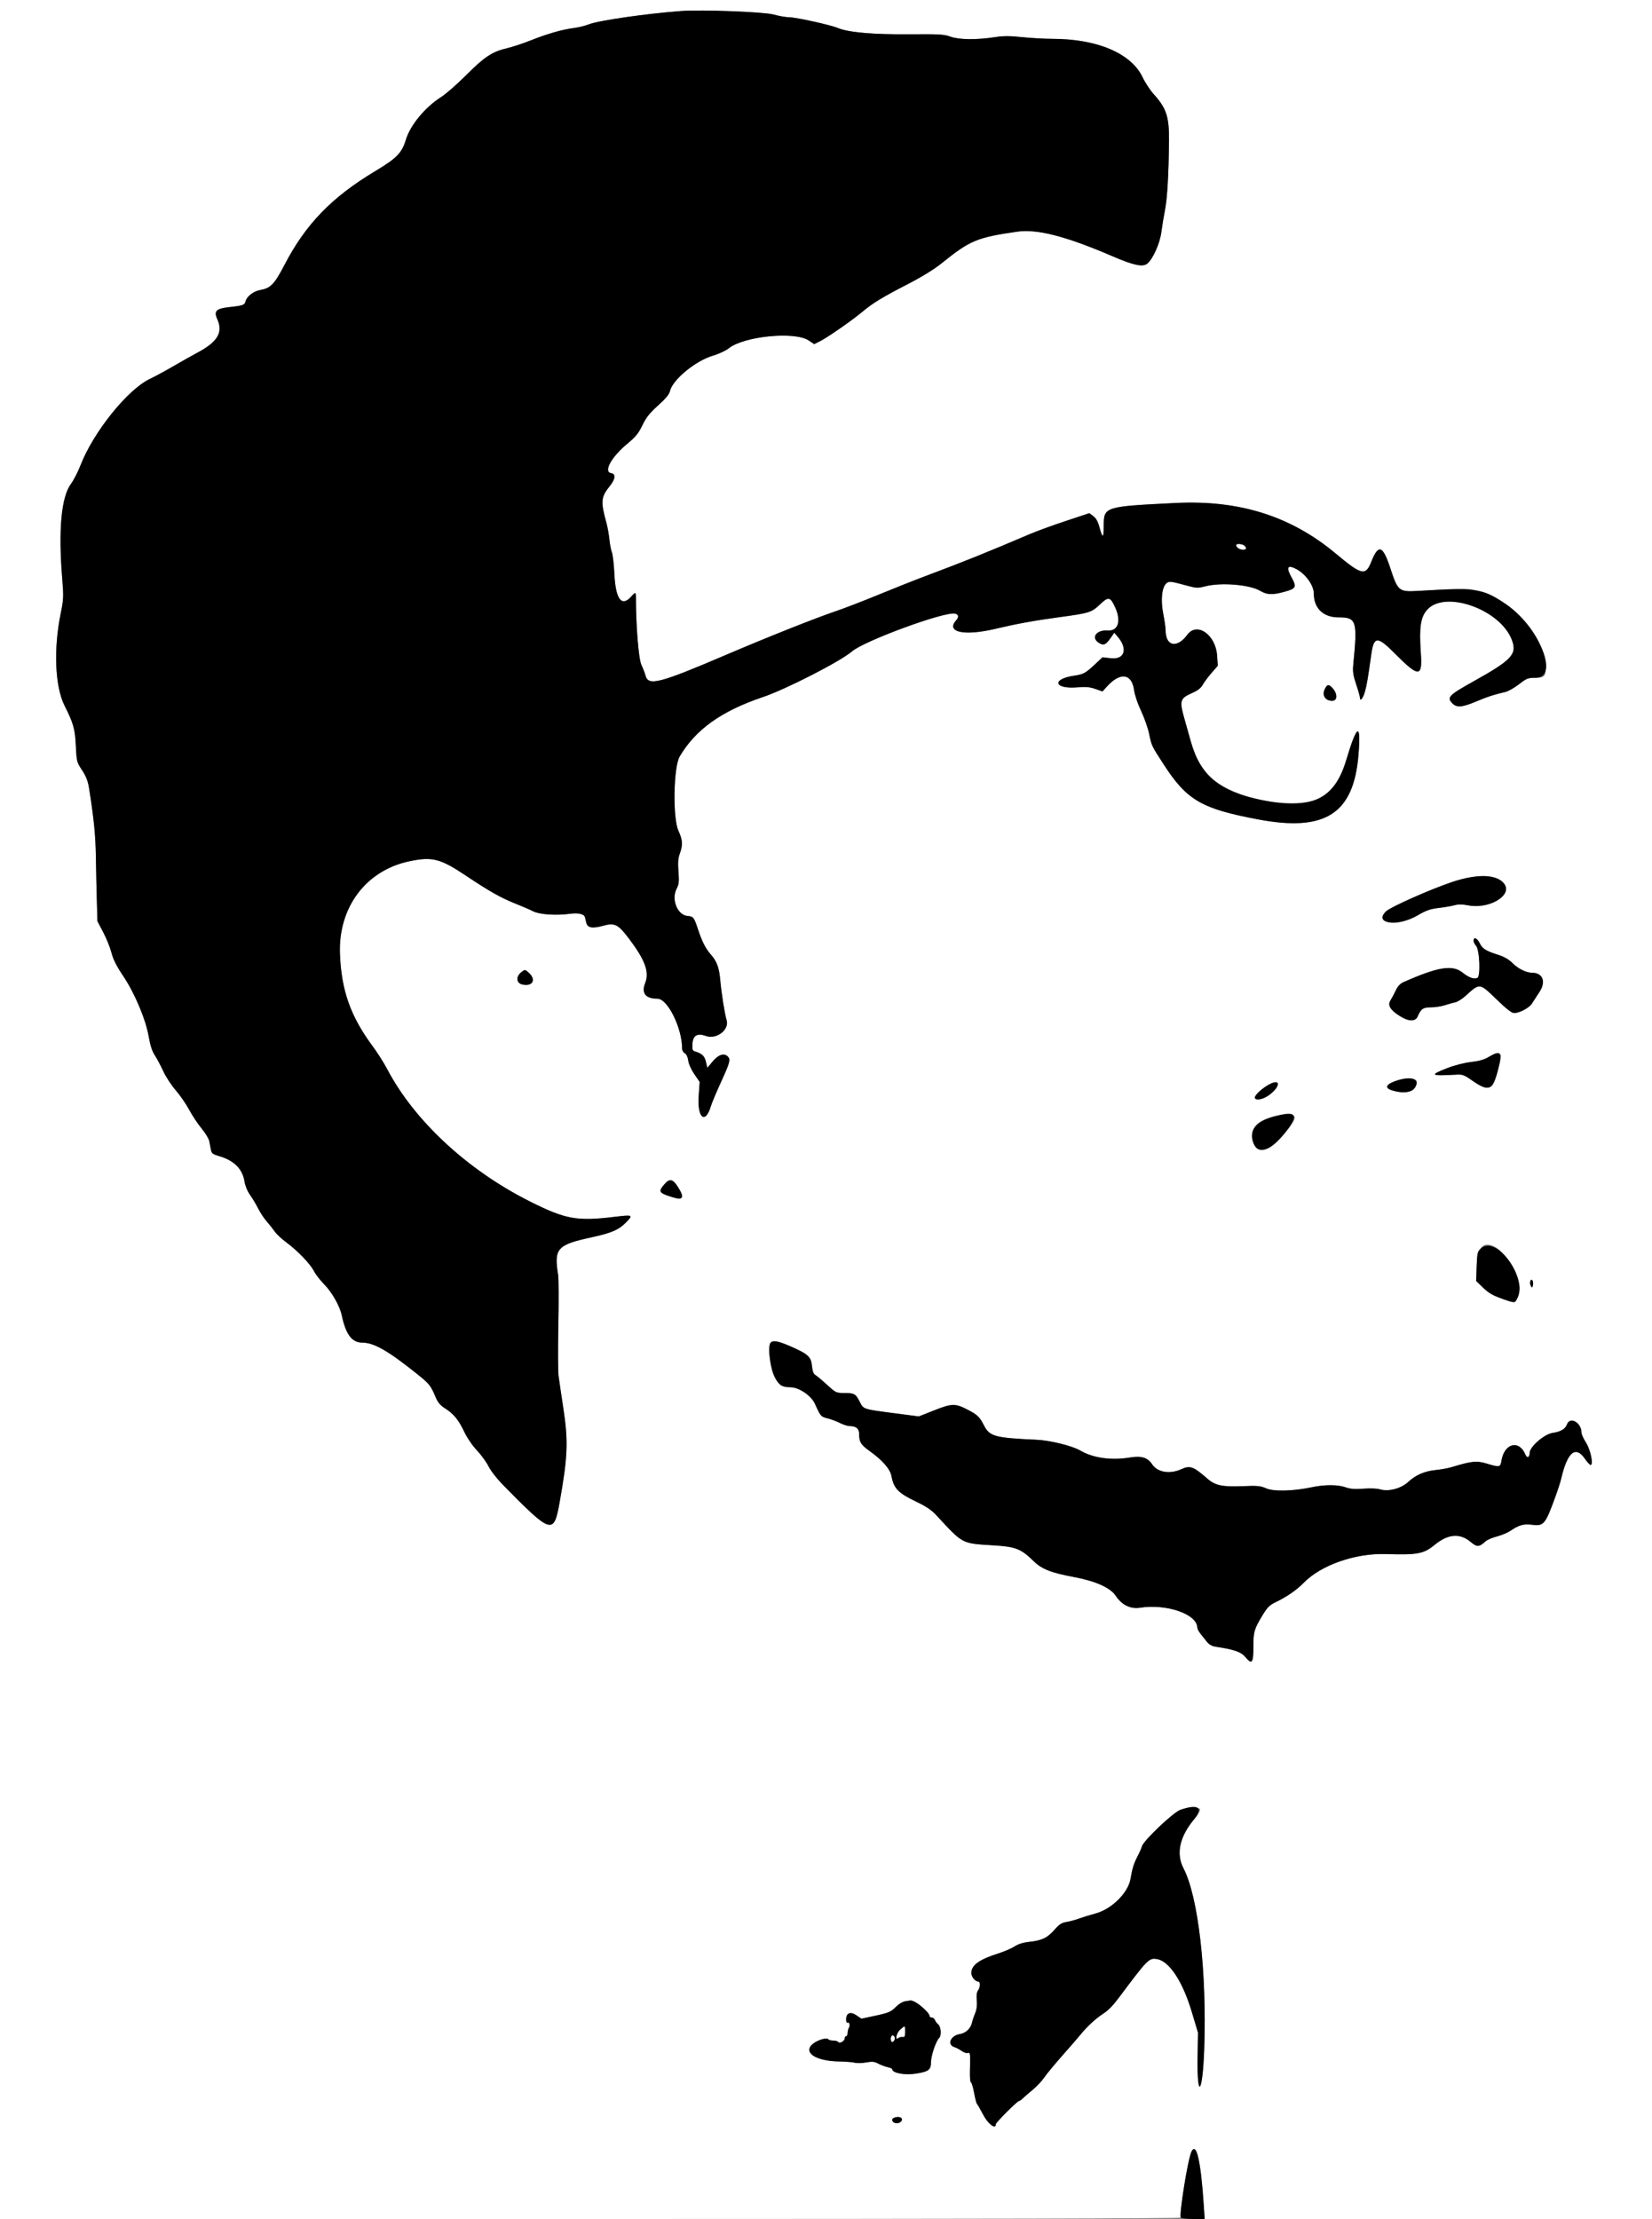 <svg id="svg" xmlns="http://www.w3.org/2000/svg" xmlns:xlink="http://www.w3.org/1999/xlink" width="400" height="537.282" viewBox="0, 0, 400,537.282"><rect x="0" y="0" width="400" height="537.282" fill="#808080" stroke="none"/><g id="svgg"><path id="path0" d="M0.000 268.641 L 0.000 537.282 143.052 537.282 C 235.651 537.282,286.030 537.163,285.894 536.943 C 285.779 536.757,285.997 534.366,286.379 531.630 C 288.590 515.769,290.270 516.625,291.489 534.233 L 291.700 537.282 345.850 537.282 L 400.000 537.282 400.000 268.641 L 400.000 0.000 200.000 0.000 L 0.000 0.000 0.000 268.641 M187.275 3.511 C 188.613 3.880,190.317 4.181,191.063 4.181 C 192.729 4.181,201.068 6.021,202.918 6.797 C 205.436 7.852,211.450 8.378,220.178 8.304 C 227.426 8.242,228.603 8.310,230.139 8.879 C 232.163 9.628,236.498 9.678,240.859 9.002 C 242.955 8.678,244.456 8.676,247.518 8.996 C 249.692 9.222,253.002 9.408,254.872 9.408 C 265.675 9.408,273.935 12.938,276.669 18.725 C 277.275 20.007,278.484 21.845,279.356 22.810 C 282.432 26.212,283.109 28.290,283.051 34.146 C 282.970 42.268,282.635 48.024,282.078 50.849 C 281.793 52.299,281.396 54.714,281.197 56.217 C 280.832 58.964,279.174 62.685,277.809 63.817 C 276.713 64.726,274.535 64.267,269.338 62.029 C 258.169 57.221,251.127 55.400,246.351 56.087 C 236.549 57.497,234.884 58.191,228.001 63.742 C 226.195 65.198,223.222 67.030,219.813 68.787 C 213.670 71.953,211.337 73.372,208.885 75.429 C 206.421 77.496,200.456 81.657,198.660 82.561 L 197.146 83.324 195.778 82.419 C 192.415 80.193,180.160 81.397,176.490 84.313 C 175.763 84.891,174.052 85.692,172.688 86.092 C 168.399 87.352,162.814 91.957,162.203 94.737 C 162.039 95.486,161.157 96.545,159.345 98.171 C 157.294 100.011,156.469 101.053,155.547 102.962 C 154.595 104.935,153.907 105.782,151.943 107.401 C 148.028 110.627,146.013 114.288,147.997 114.571 C 149.132 114.733,149.005 116.002,147.691 117.635 C 145.496 120.362,145.398 121.382,146.828 126.575 C 147.104 127.577,147.430 129.392,147.553 130.607 C 147.676 131.823,147.950 133.234,148.161 133.743 C 148.372 134.252,148.646 136.668,148.769 139.112 C 149.074 145.150,150.538 147.053,152.858 144.424 C 153.831 143.321,153.979 143.333,153.977 144.512 C 153.963 151.361,154.621 159.545,155.301 160.988 C 155.711 161.857,156.155 162.998,156.286 163.523 C 156.950 166.168,159.507 165.522,175.610 158.639 C 185.850 154.262,197.421 149.657,202.439 147.962 C 204.451 147.282,208.998 145.528,212.544 144.065 C 216.089 142.601,221.263 140.547,224.042 139.501 C 234.043 135.735,238.073 134.113,249.652 129.195 C 251.185 128.544,254.987 127.166,258.100 126.132 L 263.761 124.253 264.720 124.966 C 265.380 125.457,265.843 126.285,266.202 127.620 C 266.968 130.462,267.247 130.411,267.247 127.429 C 267.247 122.664,267.312 122.643,284.669 121.788 C 300.074 121.029,312.527 124.952,323.345 133.970 C 329.795 139.346,330.631 139.533,332.073 135.914 C 333.772 131.653,334.838 132.057,336.669 137.654 C 338.461 143.133,338.726 143.348,343.356 143.075 C 355.820 142.341,355.530 142.335,358.761 143.386 C 366.638 145.949,373.246 153.299,374.084 160.432 C 374.466 163.683,374.204 164.111,371.831 164.111 C 369.966 164.111,369.651 164.233,367.793 165.676 C 366.685 166.537,365.207 167.375,364.509 167.540 C 361.545 168.239,360.294 168.646,357.491 169.824 C 353.956 171.310,352.686 171.399,351.596 170.239 C 350.286 168.845,350.822 168.303,356.808 164.963 C 366.113 159.770,367.387 158.389,366.065 154.928 C 363.246 147.546,349.932 142.801,345.571 147.624 C 343.959 149.406,343.590 151.938,344.031 158.188 C 344.444 164.049,343.521 164.062,337.784 158.275 C 333.518 153.972,332.653 153.994,332.034 158.420 C 331.190 164.443,330.910 166.065,330.441 167.644 C 329.972 169.223,329.268 169.950,329.268 168.855 C 329.268 168.589,328.863 167.164,328.367 165.688 C 327.654 163.565,327.506 162.591,327.659 161.031 C 328.717 150.248,328.477 149.477,324.058 149.477 C 320.407 149.477,318.118 147.266,318.118 143.740 C 318.118 141.741,316.145 138.972,313.867 137.776 C 311.717 136.647,311.343 137.338,312.744 139.846 C 314.006 142.103,313.820 142.499,311.150 143.245 C 308.088 144.101,306.836 144.058,305.099 143.040 C 302.542 141.542,295.611 140.982,291.824 141.968 C 290.044 142.432,289.681 142.417,287.365 141.789 C 283.467 140.732,283.143 140.692,282.489 141.180 C 281.344 142.036,280.984 145.176,281.644 148.539 C 281.966 150.178,282.230 152.005,282.230 152.600 C 282.230 156.509,284.986 157.074,287.496 153.679 C 289.839 150.511,294.370 153.694,294.698 158.739 L 294.858 161.206 293.335 162.956 C 292.497 163.918,291.541 165.206,291.209 165.818 C 290.785 166.601,290.010 167.195,288.596 167.820 C 285.732 169.086,285.557 169.656,286.738 173.868 C 289.552 183.906,289.472 183.699,291.650 186.620 C 294.995 191.106,303.948 194.444,312.651 194.449 C 320.382 194.453,323.602 191.922,325.982 183.972 C 328.609 175.197,329.585 174.810,328.925 182.805 C 327.751 197.030,320.904 201.447,304.724 198.417 C 290.945 195.837,287.399 193.781,281.788 185.122 C 278.780 180.478,278.861 180.650,278.242 177.677 C 277.947 176.266,277.069 173.771,276.291 172.132 C 275.466 170.397,274.758 168.293,274.596 167.094 C 274.043 163.025,271.200 162.677,267.970 166.285 L 266.952 167.422 265.226 166.813 C 263.885 166.340,262.917 166.253,260.884 166.425 C 255.223 166.903,254.535 164.411,260.105 163.600 C 262.328 163.276,262.840 162.997,265.094 160.885 L 266.947 159.149 268.995 159.381 C 272.322 159.757,273.142 157.084,270.605 154.134 L 269.807 153.206 268.788 154.644 C 267.681 156.208,267.119 156.387,265.931 155.555 C 264.138 154.299,265.550 152.478,268.170 152.667 C 270.731 152.852,271.537 150.415,270.020 147.072 C 268.844 144.479,268.405 144.392,266.344 146.342 C 264.262 148.311,263.834 148.443,256.272 149.468 C 250.440 150.258,246.092 151.052,241.115 152.236 C 233.428 154.065,228.904 153.079,231.553 150.152 C 232.249 149.383,232.084 148.705,231.166 148.562 C 228.402 148.131,209.283 155.169,206.314 157.710 C 203.447 160.164,190.299 166.899,184.669 168.798 C 174.663 172.172,168.408 176.645,164.572 183.171 C 163.068 185.729,162.855 198.058,164.261 201.133 C 165.299 203.402,165.370 204.549,164.605 206.664 C 164.186 207.822,164.107 208.873,164.274 211.044 C 164.462 213.488,164.393 214.096,163.798 215.262 C 162.509 217.789,164.032 221.551,166.435 221.774 C 167.901 221.910,168.038 222.085,169.032 225.087 C 170.011 228.043,170.847 229.675,172.129 231.135 C 173.578 232.785,174.119 234.257,174.394 237.289 C 174.692 240.567,175.465 245.446,175.937 247.020 C 176.634 249.343,173.471 251.751,170.929 250.832 C 168.848 250.079,167.794 250.686,167.664 252.711 C 167.577 254.057,167.674 254.398,168.186 254.552 C 169.977 255.093,170.567 255.637,170.916 257.071 L 171.274 258.545 172.588 256.973 C 173.951 255.343,175.326 254.908,176.237 255.819 C 176.939 256.520,176.734 257.286,174.590 261.965 C 173.454 264.445,172.333 267.115,172.098 267.900 C 170.768 272.339,168.795 270.654,169.171 265.400 L 169.417 261.967 168.127 260.095 C 167.375 259.003,166.757 257.628,166.646 256.798 C 166.527 255.906,166.213 255.244,165.806 255.027 C 165.449 254.836,165.157 254.310,165.157 253.859 C 165.157 248.888,161.651 241.812,159.189 241.812 C 156.275 241.812,155.237 240.463,156.234 237.972 C 157.273 235.376,156.196 232.439,152.326 227.311 C 149.648 223.763,148.847 223.367,145.962 224.169 C 143.412 224.878,142.227 224.648,141.954 223.394 C 141.844 222.888,141.692 222.276,141.617 222.033 C 141.386 221.283,139.980 220.983,137.979 221.255 C 134.650 221.709,130.642 221.436,129.092 220.650 C 128.327 220.262,126.446 219.446,124.913 218.836 C 121.269 217.386,118.612 215.891,112.903 212.079 C 106.588 207.862,104.688 207.373,99.129 208.536 C 88.622 210.735,81.896 219.688,82.312 230.923 C 82.641 239.795,84.871 246.092,90.259 253.358 C 91.393 254.888,92.954 257.346,93.726 258.819 C 100.293 271.343,113.149 283.283,128.232 290.867 C 136.931 295.242,139.629 295.737,148.780 294.636 C 153.288 294.093,153.384 294.142,151.525 296.037 C 149.800 297.794,148.012 298.555,143.119 299.615 C 134.890 301.398,134.092 302.307,135.142 308.711 C 135.283 309.573,135.307 314.977,135.194 320.720 C 135.081 326.463,135.101 332.029,135.238 333.090 C 135.375 334.150,135.891 337.653,136.384 340.873 C 137.622 348.944,137.479 352.659,135.508 363.720 C 134.168 371.239,133.346 371.148,124.739 362.527 C 120.471 358.252,119.103 356.666,118.296 355.052 C 117.769 353.998,116.499 352.252,115.475 351.171 C 114.376 350.011,113.113 348.155,112.393 346.641 C 111.012 343.737,109.829 342.307,107.691 340.957 C 106.638 340.292,106.013 339.553,105.523 338.391 C 104.256 335.393,104.027 335.108,100.874 332.582 C 93.987 327.067,90.517 325.087,87.738 325.087 C 85.212 325.087,83.733 323.123,82.750 318.467 C 82.280 316.243,80.396 312.906,78.552 311.032 C 77.551 310.016,76.399 308.530,75.992 307.731 C 75.102 305.987,71.993 302.763,69.284 300.776 C 68.201 299.981,66.957 298.815,66.520 298.185 C 66.083 297.554,65.211 296.456,64.582 295.744 C 63.953 295.032,63.021 293.621,62.510 292.608 C 61.999 291.595,61.108 290.106,60.531 289.298 C 59.896 288.410,59.370 287.122,59.198 286.037 C 58.724 283.034,56.664 280.976,53.095 279.938 C 51.516 279.479,51.240 279.267,51.069 278.379 C 50.960 277.814,50.778 276.872,50.665 276.286 C 50.551 275.700,49.719 274.328,48.815 273.237 C 47.911 272.147,46.553 270.102,45.798 268.694 C 45.043 267.285,43.582 265.168,42.551 263.990 C 41.521 262.811,40.157 260.718,39.520 259.339 C 38.883 257.960,37.951 256.211,37.449 255.453 C 36.832 254.519,36.367 253.077,36.010 250.991 C 35.298 246.820,32.606 240.443,29.781 236.237 C 28.209 233.897,27.394 232.277,27.000 230.710 C 26.692 229.490,25.800 227.267,25.016 225.769 L 23.590 223.046 23.450 218.230 C 23.374 215.582,23.268 210.749,23.216 207.491 C 23.130 202.181,22.739 198.238,21.563 190.843 C 21.286 189.099,20.843 187.960,19.871 186.488 C 18.595 184.556,18.548 184.377,18.368 180.662 C 18.165 176.484,17.798 175.165,15.653 170.906 C 13.310 166.251,12.926 157.227,14.701 148.516 C 15.401 145.083,15.425 144.484,15.055 139.921 C 14.107 128.250,14.843 120.351,17.174 117.170 C 17.845 116.255,18.877 114.251,19.468 112.717 C 22.558 104.693,30.857 94.338,36.267 91.757 C 37.529 91.155,40.116 89.755,42.016 88.646 C 43.916 87.537,46.490 86.088,47.735 85.427 C 52.683 82.800,54.070 80.492,52.619 77.303 C 51.734 75.358,52.324 74.723,55.323 74.392 C 58.831 74.006,59.219 73.872,59.446 72.968 C 59.748 71.764,61.415 70.488,63.046 70.212 C 65.512 69.796,66.449 68.818,68.898 64.111 C 74.022 54.262,80.299 47.777,90.837 41.446 C 96.066 38.305,97.303 37.040,98.269 33.849 C 99.341 30.306,102.922 25.964,106.794 23.511 C 107.944 22.783,110.700 20.370,112.919 18.149 C 117.330 13.735,119.217 12.496,122.798 11.666 C 124.089 11.366,126.714 10.496,128.631 9.732 C 132.567 8.164,136.199 7.131,139.024 6.776 C 140.078 6.644,141.677 6.247,142.576 5.894 C 144.970 4.954,156.475 3.296,164.983 2.664 C 169.867 2.301,184.967 2.875,187.275 3.511 M299.303 131.986 C 299.303 132.526,300.148 133.101,300.941 133.101 C 301.827 133.101,301.960 132.762,301.324 132.125 C 300.857 131.659,299.303 131.552,299.303 131.986 M322.478 166.430 C 323.897 167.849,323.938 169.686,322.551 169.686 C 320.856 169.686,320.023 168.328,320.788 166.812 C 321.348 165.704,321.678 165.630,322.478 166.430 M362.711 212.805 C 367.715 215.320,361.869 220.459,355.437 219.201 C 354.062 218.932,353.097 218.927,352.174 219.183 C 351.454 219.383,349.729 219.679,348.342 219.840 C 346.312 220.076,345.320 220.425,343.269 221.624 C 339.460 223.850,335.200 224.099,334.916 222.112 C 334.747 220.932,336.218 219.952,342.023 217.375 C 353.220 212.406,359.260 211.072,362.711 212.805 M358.285 228.381 C 358.920 229.714,359.814 230.271,362.842 231.219 C 364.255 231.661,365.341 232.309,366.368 233.322 C 367.683 234.618,369.597 235.532,371.010 235.538 C 373.568 235.549,374.384 237.726,372.749 240.178 C 372.087 241.173,371.271 242.430,370.937 242.973 C 370.288 244.028,367.952 245.276,366.604 245.289 C 366.037 245.294,364.737 244.280,362.369 241.986 C 358.198 237.945,358.351 237.961,354.812 241.164 C 354.008 241.891,352.911 242.574,352.373 242.684 C 351.834 242.793,350.688 243.113,349.826 243.394 C 348.963 243.676,347.459 243.905,346.483 243.904 C 344.588 243.902,344.054 244.265,343.280 246.080 C 342.719 247.398,341.084 247.374,338.941 246.015 C 336.597 244.528,335.929 243.402,336.684 242.207 C 337.004 241.702,337.577 240.623,337.958 239.809 C 338.423 238.815,339.027 238.161,339.796 237.820 C 348.203 234.090,351.683 233.529,354.152 235.508 C 355.640 236.700,356.827 237.129,357.705 236.793 C 358.531 236.476,358.270 229.973,357.393 229.004 C 357.064 228.640,356.794 228.080,356.794 227.760 C 356.794 226.754,357.686 227.126,358.285 228.381 M128.113 235.601 C 129.888 237.268,128.920 238.914,126.481 238.376 C 125.027 238.056,124.857 236.515,126.159 235.453 C 127.101 234.684,127.141 234.687,128.113 235.601 M363.415 255.693 C 363.415 256.848,362.029 261.782,361.462 262.648 C 360.684 263.836,359.142 263.517,356.438 261.610 C 354.559 260.285,354.107 260.116,352.674 260.198 C 346.305 260.563,345.995 260.336,350.489 258.598 C 352.263 257.913,354.596 257.317,356.209 257.139 C 358.105 256.929,359.376 256.570,360.390 255.958 C 362.159 254.891,363.415 254.781,363.415 255.693 M342.906 261.582 C 343.367 262.043,342.696 263.639,341.851 264.090 C 340.443 264.844,335.889 264.185,335.889 263.228 C 335.889 261.773,341.728 260.404,342.906 261.582 M309.408 262.392 C 309.408 263.740,306.446 266.202,304.826 266.202 C 303.562 266.202,303.549 265.554,304.791 264.386 C 306.747 262.548,309.408 261.398,309.408 262.392 M313.498 270.557 C 313.648 271.800,308.781 277.436,307.034 278.043 C 303.378 279.313,301.555 274.143,304.835 271.807 C 307.338 270.025,313.330 269.161,313.498 270.557 M164.119 287.350 C 165.825 290.040,165.457 290.708,162.743 289.851 C 159.509 288.830,159.341 288.559,160.832 286.786 C 162.104 285.275,162.888 285.410,164.119 287.350 M361.996 301.904 C 364.497 303.197,367.944 308.971,367.944 311.868 C 367.944 313.226,367.145 315.331,366.630 315.331 C 365.020 315.331,360.670 313.297,359.153 311.834 L 357.424 310.168 357.545 306.621 C 357.705 301.920,359.122 300.418,361.996 301.904 M371.161 311.228 C 370.996 311.857,370.946 311.868,370.652 311.343 C 370.235 310.598,370.625 309.368,371.056 310.066 C 371.214 310.321,371.261 310.844,371.161 311.228 M191.407 325.987 C 195.683 327.863,196.387 328.505,196.600 330.721 C 196.723 332.000,196.968 332.666,197.408 332.916 C 197.755 333.114,199.025 334.177,200.230 335.279 C 202.365 337.231,202.473 337.282,204.434 337.288 C 206.870 337.294,207.199 337.482,208.175 339.423 C 209.090 341.241,208.937 341.190,216.551 342.183 L 222.474 342.956 226.235 341.470 C 230.486 339.790,231.300 339.774,234.274 341.313 C 236.639 342.536,237.199 343.067,238.194 345.029 C 239.611 347.823,240.731 348.134,251.114 348.614 C 254.287 348.760,259.682 350.102,261.564 351.212 C 264.639 353.027,269.057 353.651,273.560 352.907 C 276.359 352.445,277.888 352.906,278.955 354.534 C 280.238 356.493,283.229 357.005,286.014 355.741 C 288.167 354.764,288.939 355.046,292.402 358.072 C 294.238 359.676,295.975 360.041,300.847 359.844 C 304.475 359.698,305.203 359.765,306.578 360.373 C 308.381 361.171,313.141 361.055,317.633 360.103 C 320.765 359.439,323.925 359.448,325.827 360.124 C 326.964 360.529,328.060 360.613,330.139 360.455 C 331.753 360.332,333.440 360.397,334.146 360.610 C 336.191 361.225,339.220 360.434,340.961 358.829 C 342.838 357.099,344.929 356.201,347.735 355.921 C 348.981 355.797,350.706 355.479,351.568 355.214 C 356.280 353.770,357.567 353.640,359.953 354.365 C 363.094 355.320,363.288 355.285,363.539 353.718 C 364.222 349.444,367.810 348.506,369.349 352.199 C 369.752 353.164,370.383 352.896,370.383 351.760 C 370.383 350.302,373.950 347.219,375.958 346.942 C 377.858 346.680,379.028 345.987,379.407 344.900 C 380.117 342.864,382.921 344.445,382.926 346.883 C 382.926 347.277,383.423 348.374,384.030 349.322 C 385.124 351.031,385.873 354.704,385.128 354.704 C 384.949 354.704,384.302 353.993,383.690 353.125 C 381.455 349.954,379.500 351.639,378.018 358.014 C 377.839 358.780,377.208 360.740,376.616 362.369 C 374.159 369.119,373.810 369.542,370.992 369.190 C 368.926 368.931,367.771 369.246,365.800 370.601 C 365.099 371.083,363.610 371.715,362.490 372.005 C 361.369 372.295,360.139 372.813,359.756 373.156 C 358.121 374.621,357.655 374.646,356.108 373.354 C 353.476 371.155,350.623 371.387,347.358 374.065 C 344.712 376.236,343.168 376.525,335.540 376.281 C 328.138 376.044,319.890 378.931,315.670 383.234 C 313.934 385.005,311.575 386.634,308.856 387.939 C 307.377 388.650,306.849 389.183,305.652 391.172 C 303.653 394.496,303.484 395.087,303.484 398.783 C 303.484 402.661,303.137 403.114,301.582 401.262 C 300.487 399.957,298.908 399.402,294.329 398.711 C 293.463 398.580,292.750 398.181,292.239 397.541 C 291.812 397.007,291.113 396.127,290.684 395.585 C 290.256 395.043,289.902 394.364,289.899 394.077 C 289.862 390.822,282.460 388.264,276.008 389.276 C 273.708 389.636,271.616 388.599,270.138 386.367 C 268.859 384.433,265.266 382.818,260.105 381.857 C 254.445 380.803,252.261 379.939,250.222 377.947 C 247.235 375.030,245.923 374.508,240.767 374.185 C 232.703 373.680,233.310 373.997,226.649 366.810 C 225.552 365.627,224.188 364.711,221.877 363.609 C 217.454 361.498,216.412 360.416,215.833 357.330 C 215.525 355.688,213.617 353.515,210.585 351.351 C 208.418 349.804,208.027 349.163,208.019 347.138 C 208.013 345.898,207.274 345.296,205.758 345.296 C 205.259 345.296,204.195 344.962,203.395 344.554 C 202.595 344.145,201.234 343.636,200.372 343.421 C 198.757 343.019,198.688 342.941,197.317 339.899 C 196.417 337.903,193.435 335.889,191.381 335.889 C 188.188 335.889,186.574 333.267,186.341 327.700 C 186.196 324.239,186.890 324.005,191.407 325.987 M290.592 438.192 C 290.592 438.501,289.947 439.524,289.158 440.466 C 285.621 444.691,284.714 448.824,286.551 452.349 C 290.147 459.248,292.230 477.415,291.575 496.167 C 291.194 507.091,289.798 508.640,289.974 497.944 L 290.070 492.160 288.557 487.108 C 286.331 479.678,283.103 474.807,280.091 474.336 C 278.211 474.042,277.872 474.387,271.000 483.580 C 269.464 485.636,268.325 486.802,267.073 487.601 C 265.364 488.692,263.156 490.728,261.672 492.580 C 261.193 493.179,259.229 495.446,257.308 497.618 C 255.386 499.791,253.361 502.242,252.806 503.066 C 252.251 503.890,251.001 505.215,250.028 506.012 C 249.054 506.808,247.977 507.741,247.635 508.085 C 247.292 508.429,246.886 508.711,246.733 508.711 C 246.323 508.711,241.115 513.921,241.115 514.331 C 241.115 515.701,239.225 514.276,238.051 512.021 C 237.353 510.679,236.678 509.503,236.550 509.408 C 236.423 509.312,236.110 508.097,235.854 506.707 C 235.598 505.318,235.250 504.181,235.081 504.181 C 234.911 504.181,234.809 502.888,234.853 501.307 C 234.969 497.188,234.927 496.854,234.333 497.082 C 234.052 497.189,233.386 496.970,232.852 496.594 C 232.318 496.218,231.543 495.805,231.130 495.677 C 229.241 495.091,230.115 492.896,232.389 492.511 C 233.914 492.254,235.069 491.128,235.399 489.578 C 235.504 489.082,235.835 488.095,236.134 487.385 C 236.490 486.538,236.619 485.488,236.508 484.333 C 236.397 483.176,236.496 482.365,236.799 481.966 C 237.373 481.210,237.422 479.791,236.874 479.791 C 236.115 479.791,235.192 478.643,235.192 477.701 C 235.192 475.824,237.095 474.449,241.728 472.979 C 243.179 472.518,244.950 471.756,245.662 471.284 C 246.517 470.719,247.712 470.345,249.175 470.187 C 252.263 469.852,253.602 469.216,255.300 467.276 C 256.459 465.951,257.065 465.551,258.187 465.372 C 258.969 465.247,260.268 464.901,261.076 464.603 C 261.883 464.306,263.820 463.706,265.379 463.271 C 269.264 462.188,273.193 458.246,273.743 454.878 C 274.125 452.543,274.549 451.160,275.352 449.634 C 275.851 448.685,276.369 447.517,276.503 447.038 C 276.898 445.634,284.079 438.820,285.810 438.207 C 287.900 437.467,290.592 437.458,290.592 438.192 M221.811 484.831 C 222.877 485.385,225.087 487.638,225.087 488.173 C 225.087 488.354,225.327 488.502,225.621 488.502 C 225.914 488.502,226.257 488.776,226.383 489.111 C 226.509 489.447,226.821 489.879,227.077 490.071 C 227.848 490.650,228.036 492.820,227.372 493.484 C 226.603 494.253,225.438 497.714,225.424 499.271 C 225.408 501.176,224.880 501.582,221.777 502.079 C 219.062 502.514,216.028 501.939,216.028 500.991 C 216.028 500.860,215.518 500.640,214.895 500.504 C 214.273 500.367,213.256 499.984,212.636 499.652 C 211.709 499.156,211.188 499.106,209.710 499.375 C 208.721 499.555,207.504 499.586,207.005 499.444 C 206.506 499.302,204.765 499.164,203.136 499.137 C 197.402 499.043,194.265 496.875,196.890 494.820 C 198.055 493.908,200.243 493.276,200.545 493.764 C 200.651 493.936,201.190 494.077,201.742 494.077 C 202.294 494.077,202.843 494.234,202.962 494.426 C 203.263 494.912,204.530 494.198,204.530 493.542 C 204.530 493.261,204.686 493.031,204.878 493.031 C 205.070 493.031,205.229 492.679,205.232 492.247 C 205.235 491.816,205.377 491.242,205.548 490.972 C 205.914 490.395,205.642 489.464,205.190 489.744 C 205.018 489.850,204.878 489.495,204.878 488.955 C 204.878 487.388,205.919 486.978,207.377 487.969 L 208.571 488.780 211.515 488.154 C 215.246 487.362,215.604 487.211,217.019 485.839 C 218.038 484.850,218.583 484.617,220.431 484.373 C 220.648 484.344,221.269 484.550,221.811 484.831 M217.998 491.387 C 217.074 492.182,216.601 494.189,217.509 493.467 C 217.748 493.277,218.219 493.165,218.554 493.219 C 219.048 493.299,219.164 493.059,219.164 491.955 C 219.164 490.355,219.187 490.366,217.998 491.387 M215.918 492.909 C 215.546 493.281,215.638 494.425,216.039 494.425 C 216.554 494.425,216.878 493.394,216.486 493.002 C 216.305 492.820,216.048 492.778,215.918 492.909 M218.313 512.925 C 218.687 513.530,217.682 514.289,216.810 514.060 C 215.966 513.840,215.756 513.060,216.463 512.774 C 217.232 512.464,218.071 512.533,218.313 512.925 " stroke="none" fill="#fff" fill-rule="evenodd"></path><path id="path1" d="M164.983 2.664 C 156.475 3.296,144.970 4.954,142.576 5.894 C 141.677 6.247,140.078 6.644,139.024 6.776 C 136.199 7.131,132.567 8.164,128.631 9.732 C 126.714 10.496,124.089 11.366,122.798 11.666 C 119.217 12.496,117.330 13.735,112.919 18.149 C 110.700 20.370,107.944 22.783,106.794 23.511 C 102.922 25.964,99.341 30.306,98.269 33.849 C 97.303 37.040,96.066 38.305,90.837 41.446 C 80.299 47.777,74.022 54.262,68.898 64.111 C 66.449 68.818,65.512 69.796,63.046 70.212 C 61.415 70.488,59.748 71.764,59.446 72.968 C 59.219 73.872,58.831 74.006,55.323 74.392 C 52.324 74.723,51.734 75.358,52.619 77.303 C 54.070 80.492,52.683 82.800,47.735 85.427 C 46.490 86.088,43.916 87.537,42.016 88.646 C 40.116 89.755,37.529 91.155,36.267 91.757 C 30.857 94.338,22.558 104.693,19.468 112.717 C 18.877 114.251,17.845 116.255,17.174 117.170 C 14.843 120.351,14.107 128.250,15.055 139.921 C 15.425 144.484,15.401 145.083,14.701 148.516 C 12.926 157.227,13.310 166.251,15.653 170.906 C 17.798 175.165,18.165 176.484,18.368 180.662 C 18.548 184.377,18.595 184.556,19.871 186.488 C 20.843 187.960,21.286 189.099,21.563 190.843 C 22.739 198.238,23.130 202.181,23.216 207.491 C 23.268 210.749,23.374 215.582,23.450 218.230 L 23.590 223.046 25.016 225.769 C 25.800 227.267,26.692 229.490,27.000 230.710 C 27.394 232.277,28.209 233.897,29.781 236.237 C 32.606 240.443,35.298 246.820,36.010 250.991 C 36.367 253.077,36.832 254.519,37.449 255.453 C 37.951 256.211,38.883 257.960,39.520 259.339 C 40.157 260.718,41.521 262.811,42.551 263.990 C 43.582 265.168,45.043 267.285,45.798 268.694 C 46.553 270.102,47.911 272.147,48.815 273.237 C 49.719 274.328,50.551 275.700,50.665 276.286 C 50.778 276.872,50.960 277.814,51.069 278.379 C 51.240 279.267,51.516 279.479,53.095 279.938 C 56.664 280.976,58.724 283.034,59.198 286.037 C 59.370 287.122,59.896 288.410,60.531 289.298 C 61.108 290.106,61.999 291.595,62.510 292.608 C 63.021 293.621,63.953 295.032,64.582 295.744 C 65.211 296.456,66.083 297.554,66.520 298.185 C 66.957 298.815,68.201 299.981,69.284 300.776 C 71.993 302.763,75.102 305.987,75.992 307.731 C 76.399 308.530,77.551 310.016,78.552 311.032 C 80.396 312.906,82.280 316.243,82.750 318.467 C 83.733 323.123,85.212 325.087,87.738 325.087 C 90.517 325.087,93.987 327.067,100.874 332.582 C 104.027 335.108,104.256 335.393,105.523 338.391 C 106.013 339.553,106.638 340.292,107.691 340.957 C 109.829 342.307,111.012 343.737,112.393 346.641 C 113.113 348.155,114.376 350.011,115.475 351.171 C 116.499 352.252,117.769 353.998,118.296 355.052 C 118.825 356.110,120.366 358.097,121.735 359.486 C 133.618 371.546,134.087 371.690,135.508 363.720 C 137.479 352.659,137.622 348.944,136.384 340.873 C 135.891 337.653,135.375 334.150,135.238 333.090 C 135.101 332.029,135.081 326.463,135.194 320.720 C 135.307 314.977,135.283 309.573,135.142 308.711 C 134.092 302.307,134.890 301.398,143.119 299.615 C 148.012 298.555,149.800 297.794,151.525 296.037 C 153.384 294.142,153.288 294.093,148.780 294.636 C 139.629 295.737,136.931 295.242,128.232 290.867 C 113.149 283.283,100.293 271.343,93.726 258.819 C 92.954 257.346,91.393 254.888,90.259 253.358 C 84.871 246.092,82.641 239.795,82.312 230.923 C 81.896 219.688,88.622 210.735,99.129 208.536 C 104.688 207.373,106.588 207.862,112.903 212.079 C 118.612 215.891,121.269 217.386,124.913 218.836 C 126.446 219.446,128.327 220.262,129.092 220.650 C 130.642 221.436,134.650 221.709,137.979 221.255 C 139.980 220.983,141.386 221.283,141.617 222.033 C 141.692 222.276,141.844 222.888,141.954 223.394 C 142.227 224.648,143.412 224.878,145.962 224.169 C 148.847 223.367,149.648 223.763,152.326 227.311 C 156.196 232.439,157.273 235.376,156.234 237.972 C 155.237 240.463,156.275 241.812,159.189 241.812 C 161.651 241.812,165.157 248.888,165.157 253.859 C 165.157 254.310,165.449 254.836,165.806 255.027 C 166.213 255.244,166.527 255.906,166.646 256.798 C 166.757 257.628,167.375 259.003,168.127 260.095 L 169.417 261.967 169.171 265.400 C 168.795 270.654,170.768 272.339,172.098 267.900 C 172.333 267.115,173.454 264.445,174.590 261.965 C 176.734 257.286,176.939 256.520,176.237 255.819 C 175.326 254.908,173.951 255.343,172.588 256.973 L 171.274 258.545 170.916 257.071 C 170.567 255.637,169.977 255.093,168.186 254.552 C 167.674 254.398,167.577 254.057,167.664 252.711 C 167.794 250.686,168.848 250.079,170.929 250.832 C 173.471 251.751,176.634 249.343,175.937 247.020 C 175.465 245.446,174.692 240.567,174.394 237.289 C 174.119 234.257,173.578 232.785,172.129 231.135 C 170.847 229.675,170.011 228.043,169.032 225.087 C 168.038 222.085,167.901 221.910,166.435 221.774 C 164.032 221.551,162.509 217.789,163.798 215.262 C 164.393 214.096,164.462 213.488,164.274 211.044 C 164.107 208.873,164.186 207.822,164.605 206.664 C 165.370 204.549,165.299 203.402,164.261 201.133 C 162.855 198.058,163.068 185.729,164.572 183.171 C 168.408 176.645,174.663 172.172,184.669 168.798 C 190.299 166.899,203.447 160.164,206.314 157.710 C 209.283 155.169,228.402 148.131,231.166 148.562 C 232.084 148.705,232.249 149.383,231.553 150.152 C 228.904 153.079,233.428 154.065,241.115 152.236 C 246.092 151.052,250.440 150.258,256.272 149.468 C 263.834 148.443,264.262 148.311,266.344 146.342 C 268.405 144.392,268.844 144.479,270.020 147.072 C 271.537 150.415,270.731 152.852,268.170 152.667 C 265.550 152.478,264.138 154.299,265.931 155.555 C 267.119 156.387,267.681 156.208,268.788 154.644 L 269.807 153.206 270.605 154.134 C 273.142 157.084,272.322 159.757,268.995 159.381 L 266.947 159.149 265.094 160.885 C 262.840 162.997,262.328 163.276,260.105 163.600 C 254.535 164.411,255.223 166.903,260.884 166.425 C 262.917 166.253,263.885 166.340,265.226 166.813 L 266.952 167.422 267.970 166.285 C 271.200 162.677,274.043 163.025,274.596 167.094 C 274.758 168.293,275.466 170.397,276.291 172.132 C 277.069 173.771,277.947 176.266,278.242 177.677 C 278.861 180.650,278.780 180.478,281.788 185.122 C 287.399 193.781,290.945 195.837,304.724 198.417 C 320.904 201.447,327.751 197.030,328.925 182.805 C 329.585 174.810,328.609 175.197,325.982 183.972 C 323.112 193.557,317.605 196.180,305.517 193.716 C 295.232 191.621,290.656 187.809,288.281 179.364 C 287.782 177.587,287.087 175.113,286.738 173.868 C 285.557 169.656,285.732 169.086,288.596 167.820 C 290.010 167.195,290.785 166.601,291.209 165.818 C 291.541 165.206,292.497 163.918,293.335 162.956 L 294.858 161.206 294.698 158.739 C 294.370 153.694,289.839 150.511,287.496 153.679 C 284.986 157.074,282.230 156.509,282.230 152.600 C 282.230 152.005,281.966 150.178,281.644 148.539 C 280.984 145.176,281.344 142.036,282.489 141.180 C 283.143 140.692,283.467 140.732,287.365 141.789 C 289.681 142.417,290.044 142.432,291.824 141.968 C 295.611 140.982,302.542 141.542,305.099 143.040 C 306.836 144.058,308.088 144.101,311.150 143.245 C 313.820 142.499,314.006 142.103,312.744 139.846 C 311.343 137.338,311.717 136.647,313.867 137.776 C 316.145 138.972,318.118 141.741,318.118 143.740 C 318.118 147.266,320.407 149.477,324.058 149.477 C 328.477 149.477,328.717 150.248,327.659 161.031 C 327.506 162.591,327.654 163.565,328.367 165.688 C 328.863 167.164,329.268 168.589,329.268 168.855 C 329.268 169.950,329.972 169.223,330.441 167.644 C 330.910 166.065,331.190 164.443,332.034 158.420 C 332.653 153.994,333.518 153.972,337.784 158.275 C 343.521 164.062,344.444 164.049,344.031 158.188 C 343.590 151.938,343.959 149.406,345.571 147.624 C 349.932 142.801,363.246 147.546,366.065 154.928 C 367.387 158.389,366.113 159.770,356.808 164.963 C 350.822 168.303,350.286 168.845,351.596 170.239 C 352.686 171.399,353.956 171.310,357.491 169.824 C 360.294 168.646,361.545 168.239,364.509 167.540 C 365.207 167.375,366.685 166.537,367.793 165.676 C 369.651 164.233,369.966 164.111,371.831 164.111 C 377.803 164.111,372.495 151.458,364.235 146.002 C 358.879 142.463,357.359 142.250,343.356 143.075 C 338.726 143.348,338.461 143.133,336.669 137.654 C 334.838 132.057,333.772 131.653,332.073 135.914 C 330.631 139.533,329.795 139.346,323.345 133.970 C 312.527 124.952,300.074 121.029,284.669 121.788 C 267.312 122.643,267.247 122.664,267.247 127.429 C 267.247 130.411,266.968 130.462,266.202 127.620 C 265.843 126.285,265.380 125.457,264.720 124.966 L 263.761 124.253 258.100 126.132 C 254.987 127.166,251.185 128.544,249.652 129.195 C 238.073 134.113,234.043 135.735,224.042 139.501 C 221.263 140.547,216.089 142.601,212.544 144.065 C 208.998 145.528,204.451 147.282,202.439 147.962 C 197.421 149.657,185.850 154.262,175.610 158.639 C 159.507 165.522,156.950 166.168,156.286 163.523 C 156.155 162.998,155.711 161.857,155.301 160.988 C 154.621 159.545,153.963 151.361,153.977 144.512 C 153.979 143.333,153.831 143.321,152.858 144.424 C 150.538 147.053,149.074 145.150,148.769 139.112 C 148.646 136.668,148.372 134.252,148.161 133.743 C 147.950 133.234,147.676 131.823,147.553 130.607 C 147.430 129.392,147.104 127.577,146.828 126.575 C 145.398 121.382,145.496 120.362,147.691 117.635 C 149.005 116.002,149.132 114.733,147.997 114.571 C 146.013 114.288,148.028 110.627,151.943 107.401 C 153.907 105.782,154.595 104.935,155.547 102.962 C 156.469 101.053,157.294 100.011,159.345 98.171 C 161.157 96.545,162.039 95.486,162.203 94.737 C 162.814 91.957,168.399 87.352,172.688 86.092 C 174.052 85.692,175.763 84.891,176.490 84.313 C 180.160 81.397,192.415 80.193,195.778 82.419 L 197.146 83.324 198.660 82.561 C 200.456 81.657,206.421 77.496,208.885 75.429 C 211.337 73.372,213.670 71.953,219.813 68.787 C 223.222 67.030,226.195 65.198,228.001 63.742 C 234.884 58.191,236.549 57.497,246.351 56.087 C 251.127 55.400,258.169 57.221,269.338 62.029 C 274.535 64.267,276.713 64.726,277.809 63.817 C 279.174 62.685,280.832 58.964,281.197 56.217 C 281.396 54.714,281.793 52.299,282.078 50.849 C 282.635 48.024,282.970 42.268,283.051 34.146 C 283.109 28.290,282.432 26.212,279.356 22.810 C 278.484 21.845,277.275 20.007,276.669 18.725 C 273.935 12.938,265.675 9.408,254.872 9.408 C 253.002 9.408,249.692 9.222,247.518 8.996 C 244.456 8.676,242.955 8.678,240.859 9.002 C 236.498 9.678,232.163 9.628,230.139 8.879 C 228.603 8.310,227.426 8.242,220.178 8.304 C 211.450 8.378,205.436 7.852,202.918 6.797 C 201.068 6.021,192.729 4.181,191.063 4.181 C 190.317 4.181,188.613 3.880,187.275 3.511 C 184.967 2.875,169.867 2.301,164.983 2.664 M301.324 132.125 C 301.960 132.762,301.827 133.101,300.941 133.101 C 300.148 133.101,299.303 132.526,299.303 131.986 C 299.303 131.552,300.857 131.659,301.324 132.125 M320.788 166.812 C 320.023 168.328,320.856 169.686,322.551 169.686 C 323.938 169.686,323.897 167.849,322.478 166.430 C 321.678 165.630,321.348 165.704,320.788 166.812 M351.568 213.561 C 346.434 215.299,336.735 219.598,335.650 220.618 C 332.402 223.669,338.412 224.462,343.269 221.624 C 345.320 220.425,346.312 220.076,348.342 219.840 C 349.729 219.679,351.454 219.383,352.174 219.183 C 353.097 218.927,354.062 218.932,355.437 219.201 C 360.284 220.149,365.945 217.063,364.417 214.306 C 362.981 211.714,357.897 211.419,351.568 213.561 M356.794 227.760 C 356.794 228.080,357.064 228.640,357.393 229.004 C 358.270 229.973,358.531 236.476,357.705 236.793 C 356.827 237.129,355.640 236.700,354.152 235.508 C 351.683 233.529,348.203 234.090,339.796 237.820 C 339.027 238.161,338.423 238.815,337.958 239.809 C 337.577 240.623,337.004 241.702,336.684 242.207 C 335.929 243.402,336.597 244.528,338.941 246.015 C 341.084 247.374,342.719 247.398,343.280 246.080 C 344.054 244.265,344.588 243.902,346.483 243.904 C 347.459 243.905,348.963 243.676,349.826 243.394 C 350.688 243.113,351.834 242.793,352.373 242.684 C 352.911 242.574,354.008 241.891,354.812 241.164 C 358.351 237.961,358.198 237.945,362.369 241.986 C 364.737 244.280,366.037 245.294,366.604 245.289 C 367.952 245.276,370.288 244.028,370.937 242.973 C 371.271 242.430,372.087 241.173,372.749 240.178 C 374.384 237.726,373.568 235.549,371.010 235.538 C 369.597 235.532,367.683 234.618,366.368 233.322 C 365.341 232.309,364.255 231.661,362.842 231.219 C 359.814 230.271,358.920 229.714,358.285 228.381 C 357.686 227.126,356.794 226.754,356.794 227.760 M126.159 235.453 C 124.857 236.515,125.027 238.056,126.481 238.376 C 128.920 238.914,129.888 237.268,128.113 235.601 C 127.141 234.687,127.101 234.684,126.159 235.453 M360.390 255.958 C 359.376 256.570,358.105 256.929,356.209 257.139 C 354.596 257.317,352.263 257.913,350.489 258.598 C 345.995 260.336,346.305 260.563,352.674 260.198 C 354.107 260.116,354.559 260.285,356.438 261.610 C 360.458 264.445,361.442 264.047,362.715 259.068 C 363.844 254.657,363.440 254.118,360.390 255.958 M338.502 261.548 C 335.513 262.475,335.045 263.400,337.236 264.056 C 340.106 264.916,342.268 264.441,342.887 262.814 C 343.513 261.167,341.554 260.601,338.502 261.548 M306.969 262.755 C 305.358 263.720,303.833 265.174,303.833 265.745 C 303.833 266.565,305.770 266.237,307.247 265.168 C 310.283 262.968,310.045 260.910,306.969 262.755 M308.224 270.413 C 304.155 271.586,302.546 273.557,303.355 276.378 C 304.318 279.734,307.376 278.944,311.051 274.390 C 314.739 269.821,313.979 268.753,308.224 270.413 M160.832 286.786 C 159.341 288.559,159.509 288.830,162.743 289.851 C 165.457 290.708,165.825 290.040,164.119 287.350 C 162.888 285.410,162.104 285.275,160.832 286.786 M358.643 302.234 C 357.710 303.036,357.660 303.235,357.545 306.621 L 357.424 310.168 359.153 311.834 C 360.512 313.144,361.469 313.696,363.630 314.416 C 367.000 315.538,366.770 315.545,367.413 314.303 C 369.937 309.422,362.380 299.022,358.643 302.234 M370.547 310.180 C 370.425 310.499,370.472 311.022,370.652 311.343 C 370.946 311.868,370.996 311.857,371.161 311.228 C 371.406 310.289,370.862 309.360,370.547 310.180 M186.527 325.174 C 185.820 326.302,186.488 331.172,187.673 333.524 C 188.649 335.462,189.319 335.889,191.381 335.889 C 193.435 335.889,196.417 337.903,197.317 339.899 C 198.688 342.941,198.757 343.019,200.372 343.421 C 201.234 343.636,202.595 344.145,203.395 344.554 C 204.195 344.962,205.259 345.296,205.758 345.296 C 207.274 345.296,208.013 345.898,208.019 347.138 C 208.027 349.163,208.418 349.804,210.585 351.351 C 213.617 353.515,215.525 355.688,215.833 357.330 C 216.412 360.416,217.454 361.498,221.877 363.609 C 224.188 364.711,225.552 365.627,226.649 366.810 C 233.310 373.997,232.703 373.680,240.767 374.185 C 245.923 374.508,247.235 375.030,250.222 377.947 C 252.261 379.939,254.445 380.803,260.105 381.857 C 265.266 382.818,268.859 384.433,270.138 386.367 C 271.616 388.599,273.708 389.636,276.008 389.276 C 282.460 388.264,289.862 390.822,289.899 394.077 C 289.902 394.364,290.256 395.043,290.684 395.585 C 291.113 396.127,291.812 397.007,292.239 397.541 C 292.750 398.181,293.463 398.580,294.329 398.711 C 298.908 399.402,300.487 399.957,301.582 401.262 C 303.137 403.114,303.484 402.661,303.484 398.783 C 303.484 395.087,303.653 394.496,305.652 391.172 C 306.849 389.183,307.377 388.650,308.856 387.939 C 311.575 386.634,313.934 385.005,315.670 383.234 C 319.890 378.931,328.138 376.044,335.540 376.281 C 343.168 376.525,344.712 376.236,347.358 374.065 C 350.623 371.387,353.476 371.155,356.108 373.354 C 357.655 374.646,358.121 374.621,359.756 373.156 C 360.139 372.813,361.369 372.295,362.490 372.005 C 363.610 371.715,365.099 371.083,365.800 370.601 C 367.771 369.246,368.926 368.931,370.992 369.190 C 373.810 369.542,374.159 369.119,376.616 362.369 C 377.208 360.740,377.839 358.780,378.018 358.014 C 379.500 351.639,381.455 349.954,383.690 353.125 C 384.302 353.993,384.949 354.704,385.128 354.704 C 385.873 354.704,385.124 351.031,384.030 349.322 C 383.423 348.374,382.926 347.277,382.926 346.883 C 382.921 344.445,380.117 342.864,379.407 344.900 C 379.028 345.987,377.858 346.680,375.958 346.942 C 373.950 347.219,370.383 350.302,370.383 351.760 C 370.383 352.896,369.752 353.164,369.349 352.199 C 367.810 348.506,364.222 349.444,363.539 353.718 C 363.288 355.285,363.094 355.320,359.953 354.365 C 357.567 353.640,356.280 353.770,351.568 355.214 C 350.706 355.479,348.981 355.797,347.735 355.921 C 344.929 356.201,342.838 357.099,340.961 358.829 C 339.220 360.434,336.191 361.225,334.146 360.610 C 333.440 360.397,331.753 360.332,330.139 360.455 C 328.060 360.613,326.964 360.529,325.827 360.124 C 323.925 359.448,320.765 359.439,317.633 360.103 C 313.141 361.055,308.381 361.171,306.578 360.373 C 305.203 359.765,304.475 359.698,300.847 359.844 C 295.975 360.041,294.238 359.676,292.402 358.072 C 288.939 355.046,288.167 354.764,286.014 355.741 C 283.229 357.005,280.238 356.493,278.955 354.534 C 277.888 352.906,276.359 352.445,273.560 352.907 C 269.057 353.651,264.639 353.027,261.564 351.212 C 259.682 350.102,254.287 348.760,251.114 348.614 C 240.731 348.134,239.611 347.823,238.194 345.029 C 237.199 343.067,236.639 342.536,234.274 341.313 C 231.300 339.774,230.486 339.790,226.235 341.470 L 222.474 342.956 216.551 342.183 C 208.937 341.190,209.090 341.241,208.175 339.423 C 207.199 337.482,206.870 337.294,204.434 337.288 C 202.473 337.282,202.365 337.231,200.230 335.279 C 199.025 334.177,197.755 333.114,197.408 332.916 C 196.968 332.666,196.723 332.000,196.600 330.721 C 196.387 328.505,195.683 327.863,191.407 325.987 C 188.433 324.682,186.988 324.441,186.527 325.174 M285.810 438.207 C 284.079 438.820,276.898 445.634,276.503 447.038 C 276.369 447.517,275.851 448.685,275.352 449.634 C 274.549 451.160,274.125 452.543,273.743 454.878 C 273.193 458.246,269.264 462.188,265.379 463.271 C 263.820 463.706,261.883 464.306,261.076 464.603 C 260.268 464.901,258.969 465.247,258.187 465.372 C 257.065 465.551,256.459 465.951,255.300 467.276 C 253.602 469.216,252.263 469.852,249.175 470.187 C 247.712 470.345,246.517 470.719,245.662 471.284 C 244.950 471.756,243.179 472.518,241.728 472.979 C 237.095 474.449,235.192 475.824,235.192 477.701 C 235.192 478.643,236.115 479.791,236.874 479.791 C 237.422 479.791,237.373 481.210,236.799 481.966 C 236.496 482.365,236.397 483.176,236.508 484.333 C 236.619 485.488,236.490 486.538,236.134 487.385 C 235.835 488.095,235.504 489.082,235.399 489.578 C 235.069 491.128,233.914 492.254,232.389 492.511 C 230.115 492.896,229.241 495.091,231.130 495.677 C 231.543 495.805,232.318 496.218,232.852 496.594 C 233.386 496.970,234.052 497.189,234.333 497.082 C 234.927 496.854,234.969 497.188,234.853 501.307 C 234.809 502.888,234.911 504.181,235.081 504.181 C 235.250 504.181,235.598 505.318,235.854 506.707 C 236.110 508.097,236.423 509.312,236.550 509.408 C 236.678 509.503,237.353 510.679,238.051 512.021 C 239.225 514.276,241.115 515.701,241.115 514.331 C 241.115 513.921,246.323 508.711,246.733 508.711 C 246.886 508.711,247.292 508.429,247.635 508.085 C 247.977 507.741,249.054 506.808,250.028 506.012 C 251.001 505.215,252.251 503.890,252.806 503.066 C 253.361 502.242,255.386 499.791,257.308 497.618 C 259.229 495.446,261.193 493.179,261.672 492.580 C 263.156 490.728,265.364 488.692,267.073 487.601 C 268.325 486.802,269.464 485.636,271.000 483.580 C 277.872 474.387,278.211 474.042,280.091 474.336 C 283.103 474.807,286.331 479.678,288.557 487.108 L 290.070 492.160 289.974 497.944 C 289.798 508.640,291.194 507.091,291.575 496.167 C 292.230 477.415,290.147 459.248,286.551 452.349 C 284.714 448.824,285.621 444.691,289.158 440.466 C 291.498 437.672,290.060 436.702,285.810 438.207 M219.110 484.567 C 218.601 484.645,217.660 485.217,217.019 485.839 C 215.604 487.211,215.246 487.362,211.515 488.154 L 208.571 488.780 207.377 487.969 C 205.919 486.978,204.878 487.388,204.878 488.955 C 204.878 489.495,205.018 489.850,205.190 489.744 C 205.642 489.464,205.914 490.395,205.548 490.972 C 205.377 491.242,205.235 491.816,205.232 492.247 C 205.229 492.679,205.070 493.031,204.878 493.031 C 204.686 493.031,204.530 493.261,204.530 493.542 C 204.530 494.198,203.263 494.912,202.962 494.426 C 202.843 494.234,202.294 494.077,201.742 494.077 C 201.190 494.077,200.651 493.936,200.545 493.764 C 200.243 493.276,198.055 493.908,196.890 494.820 C 194.265 496.875,197.402 499.043,203.136 499.137 C 204.765 499.164,206.506 499.302,207.005 499.444 C 207.504 499.586,208.721 499.555,209.710 499.375 C 211.188 499.106,211.709 499.156,212.636 499.652 C 213.256 499.984,214.273 500.367,214.895 500.504 C 215.518 500.640,216.028 500.860,216.028 500.991 C 216.028 501.939,219.062 502.514,221.777 502.079 C 224.880 501.582,225.408 501.176,225.424 499.271 C 225.438 497.714,226.603 494.253,227.372 493.484 C 228.036 492.820,227.848 490.650,227.077 490.071 C 226.821 489.879,226.509 489.447,226.383 489.111 C 226.257 488.776,225.914 488.502,225.621 488.502 C 225.327 488.502,225.087 488.354,225.087 488.173 C 225.087 487.190,221.467 484.236,220.431 484.373 C 220.213 484.401,219.618 484.489,219.110 484.567 M219.164 491.955 C 219.164 493.059,219.048 493.299,218.554 493.219 C 218.219 493.165,217.748 493.277,217.509 493.467 C 216.601 494.189,217.074 492.182,217.998 491.387 C 219.187 490.366,219.164 490.355,219.164 491.955 M216.608 493.879 C 216.492 494.179,216.236 494.425,216.039 494.425 C 215.638 494.425,215.546 493.281,215.918 492.909 C 216.300 492.527,216.837 493.281,216.608 493.879 M216.463 512.774 C 215.756 513.060,215.966 513.840,216.810 514.060 C 217.682 514.289,218.687 513.530,218.313 512.925 C 218.071 512.533,217.232 512.464,216.463 512.774 M288.514 520.883 C 287.701 522.402,285.447 536.220,285.894 536.943 C 286.010 537.130,287.358 537.282,288.892 537.282 L 291.680 537.282 291.460 533.885 C 290.783 523.437,289.701 518.664,288.514 520.883 " stroke="none" fill="#000" fill-rule="evenodd"></path></g></svg>